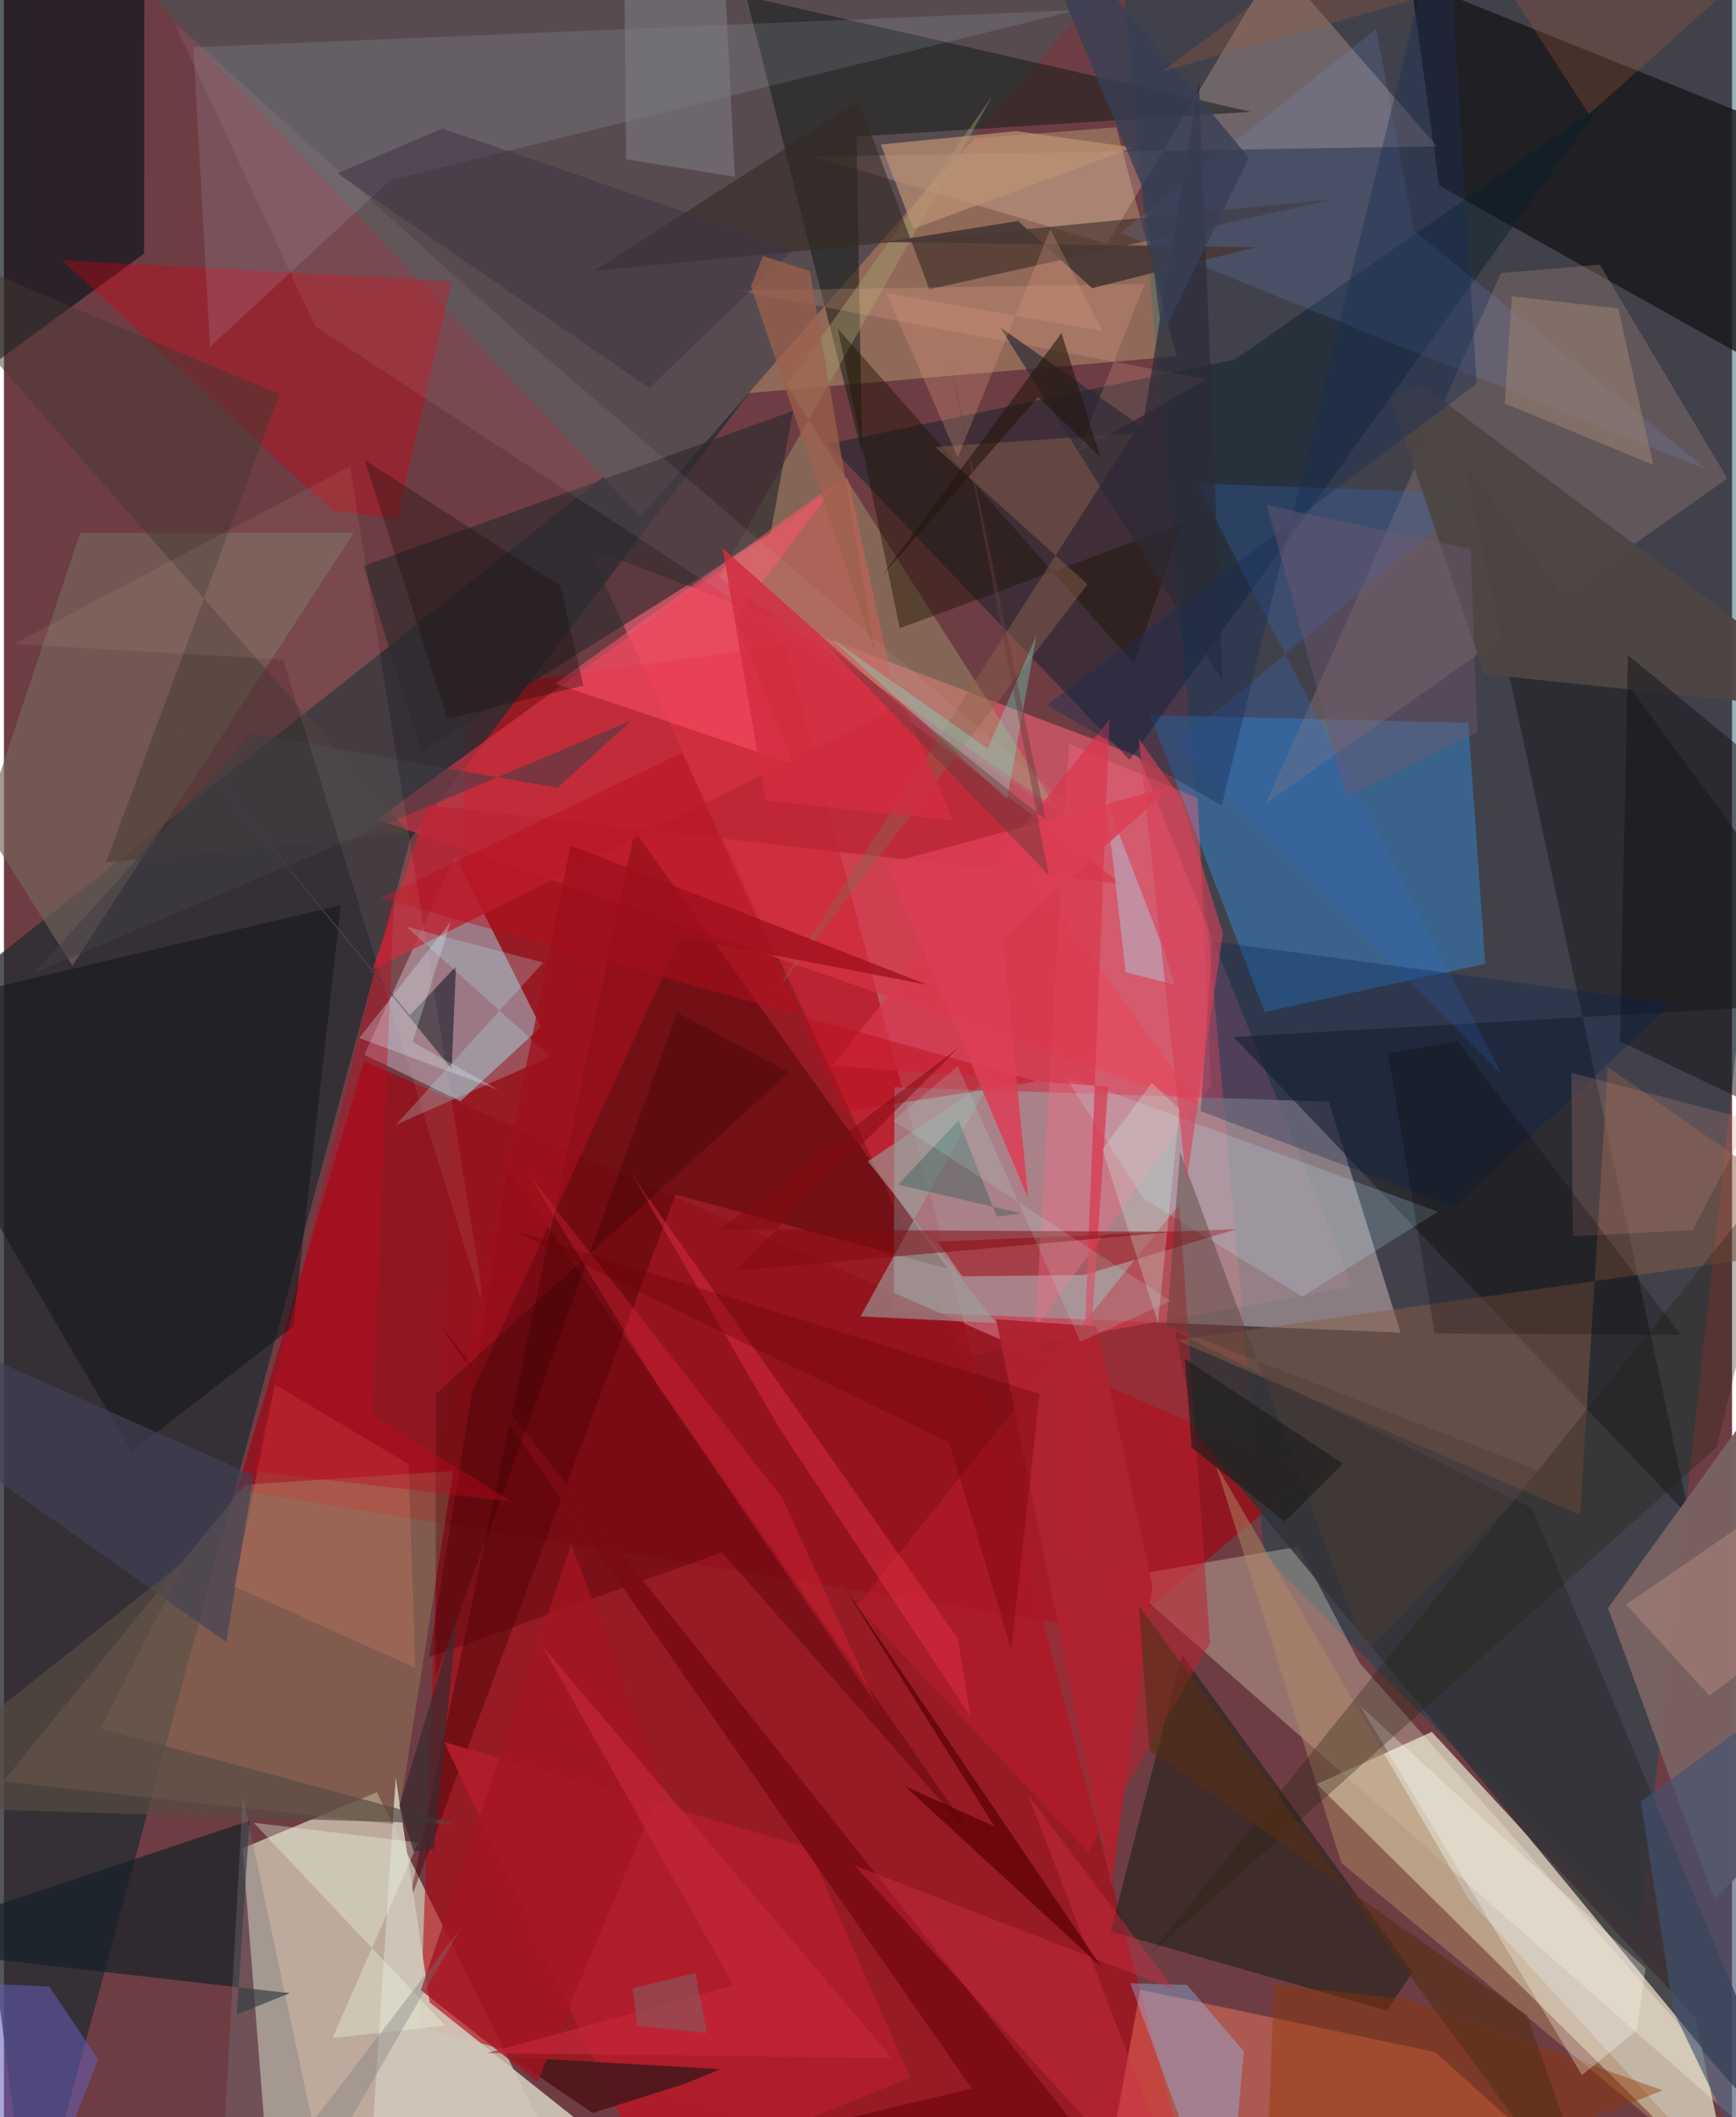 <svg xmlns="http://www.w3.org/2000/svg" width="228" height="278" viewBox="0 0 836 1024"><path fill="#6e3d43" d="M0 0h836v1024H0z"/><path fill="#ea5e72" fill-opacity=".639" d="M282.227 264.866L549.023 365.85l103.476 256.438-187.867 33.88z"/><path fill="#eef2da" fill-opacity=".667" d="M818.28 975.942l17.928 85.933-201.047-198.968 55.597-25.257z"/><path fill="#cdc0ad" fill-opacity=".835" d="M180.42 866.822l-64.979 27.111L130.587 1086l153.051-9.91z"/><path fill="#b7000d" fill-opacity=".561" d="M377.942 312.038l-153.776 20.995-22.804 647.063L582.312 1086z"/><path fill="#004859" fill-opacity=".412" d="M609.728 752.78L790.91 934.553 898-35.845 536.597-62z"/><path fill="#272d33" fill-opacity=".796" d="M-62 509.186l74.937 576.741 183.588-679.849 193.117-254.363z"/><path fill="#a39397" fill-opacity=".729" d="M430.483 634.308l245.168 10.267-34.677-111.715-210.157-7.035z"/><path fill="#347ab6" fill-opacity=".592" d="M554.485 345.825l55.433 143.634 106.666-23.268-8.15-116.562z"/><path fill="#94131e" fill-opacity=".882" d="M631.407 713.13L174.253 513.235 112.679 720.78l427.025 68.965z"/><path fill="#9c7985" fill-opacity=".996" d="M174.301 510.168l44.042-95.941 41.413 82.511-38.886 35.84z"/><path fill="#db3546" fill-opacity=".631" d="M180.497 396.343l227.748-165.512 20.974 96.377 148.108 206.625z"/><path fill="#fff7a1" fill-opacity=".239" d="M567.279 172.357l-215.536 18.497 118.125-123.9 68.287-5.385z"/><path fill="#18181a" fill-opacity=".788" d="M694.277 89.695L898 203.866 848.543 57.688 680.533-9.906z"/><path fill="#031d2a" fill-opacity=".435" d="M595.512 173.86l-196.887 40.858L544.54 367.523l227.872-316.87z"/><path fill="#0d151c" fill-opacity=".682" d="M-62 217.631V-55.54L67.878-6.314l-.082 128.973z"/><path fill="#3e0000" fill-opacity=".404" d="M195.418 922.277l109.696-520.15 151.461 211.509-131.696-35.903z"/><path fill="#fffee1" fill-opacity=".275" d="M655.866 804.357l-29.574-56.33-86.397 14.821L898 1078.444z"/><path fill="#574b4f" fill-opacity=".988" d="M55.74-19.037L402.944-62 532.147-6.374l-224.269 256.36z"/><path fill="#8f7558" fill-opacity=".537" d="M217.35 711.473l-100.592 6.617L-.516 861.673l190.832 20.87z"/><path fill="#9f8073" fill-opacity=".349" d="M610.628 388.528l223.137-157.114-61.757-103.379-47.844 4.006z"/><path fill="#212025" fill-opacity=".624" d="M594.861 501.53l220.636 232.257-109.514-511.194L898 484.26z"/><path fill="#fd7e66" fill-opacity=".427" d="M549.693 962.323l-19.873 108.57 250.314.27-87.935-78.667z"/><path fill="#323336" fill-opacity=".831" d="M739.307 729.406l-172.68-85.47 10.19 49.73 299.566 363.345z"/><path fill="#27221c" fill-opacity=".647" d="M669.13 972.428l12.381-18.668-111.536-153.223-34.589 133.646z"/><path fill="#edc9b6" fill-opacity=".271" d="M615.676-18.58L533.62 117.968 391.748 75.686l301.459-4.92z"/><path fill="#161d18" fill-opacity=".549" d="M359.143-1.689l244.11 55.783L412.4 66.034l2.804 153.718z"/><path fill="#d20012" fill-opacity=".365" d="M158.954 247.224l31.31 3.528 26.333-114.692-188.62-10.214z"/><path fill="#be1e2c" fill-opacity=".506" d="M568.643 582.438l14.868 212.156L524.56 895.82 412.626 776.666z"/><path fill="#875d47" fill-opacity=".49" d="M898 601.489l-122.084-85.415-13.383 216.666-195.212-84.552z"/><path fill="#d0c8ba" fill-opacity=".91" d="M206.003 968.547L353.478 1086l-176.025-41.534 12.075-184.76z"/><path fill="#a6a170" fill-opacity=".42" d="M378.755 186.547l130.549 204.566-163.36-111.88 132.34-232.91z"/><path fill="#101517" fill-opacity=".525" d="M61.72 702.174l78.234-60.659 23.003-203.722L-62 491.189z"/><path fill="#786161" fill-opacity=".992" d="M827.398 918.543L898 848.713l-51.521-168.518-70.473 97.595z"/><path fill="#cce6f8" fill-opacity=".125" d="M91.617 22.864l8.077 144.915 87.265-80.693 331.886-82.18z"/><path fill="#2e2b2e" fill-opacity=".675" d="M201.968 363.616l168.88-105.753 10.931-59.19-207.724 75.044z"/><path fill="#131f27" fill-opacity=".663" d="M118.81 880.598l-6.155 93.756 25.57-10.323L-62 941.066z"/><path fill="#75645b" fill-opacity=".659" d="M36.865 257.777l132.333-.047L33.06 467.118l-43.122-68.572z"/><path fill="#342823" fill-opacity=".576" d="M447.653 139.919L643.04 96.432 285.403 131.05l128.262-82.058z"/><path fill="#bb2637" fill-opacity=".831" d="M430.476 342.81L178.34 468.912l27.072-79.54 335.29 38.214z"/><path fill="#af1c2a" fill-opacity=".976" d="M313.279 1055.745l125.193-50.947-49.366-111.23-176.122-51.035z"/><path fill="#a00814" fill-opacity=".541" d="M463.552 617.309l58.89-.623 73.985-22.227-144.765 6.064z"/><path fill="#540107" fill-opacity=".4" d="M243.914 565.781L205.609 801.58l141.684-50.758 122.265 138.733z"/><path fill="#635cb3" fill-opacity=".557" d="M21.945 960.893L-62 956.673 10.458 1086l35.128-90.105z"/><path fill="#96c6ff" fill-opacity=".357" d="M599.85 992.196L591.352 1086l-46.426-126.767 27.433.847z"/><path fill="#ff6b87" fill-opacity=".337" d="M498.936 642.272l84.998-116.948-6.424-139.262-62.25-26.288z"/><path fill="#3369bd" fill-opacity=".298" d="M566.518 360.499L714.01 238.657l-136.778-4.767L724.985 520.3z"/><path fill="#51191d" fill-opacity=".984" d="M245.03 994.929l39.726 27.059 44.533-14.095 17.327-7.112z"/><path fill="#7dacff" fill-opacity=".137" d="M540.012 112.693l123.85-98.675 18.273 97.5L824.37 227.496z"/><path fill="#9da09c" fill-opacity=".608" d="M417.951 561.68l59.93-40.058-63.476 115.066 65.757 3.24z"/><path fill="#1c1300" fill-opacity=".435" d="M403.386 158.992l143.22 161.926 23.49-67.645-136.741 50.579z"/><path fill="#443832" fill-opacity=".486" d="M-62 108.377l195.375 82.324-84.056 226.447 146.67-14.414z"/><path fill="#bff1ff" fill-opacity=".2" d="M513.119 520.188l180.632 65.869-65.617 41.092-76.81-47.384z"/><path fill="#af8a64" fill-opacity=".49" d="M708.83 918.998L586.115 708.065l60.931 193.004 187.852 155.57z"/><path fill="#913400" fill-opacity=".408" d="M679.067 967.148l123.427 43.904L609.632 1086l4.75-126.248z"/><path fill="#90624c" fill-opacity=".455" d="M373.27 479.702l173.442-270.186-96.215 6.702 73.735 66.374z"/><path fill="#ff546e" fill-opacity=".514" d="M381.639 369.431l-27.824-70.425 50.197-66.522-137.304 98.188z"/><path fill="#415373" fill-opacity=".631" d="M861.982 1086l-54.207-112.948-15.892-101.687 85.415-62.471z"/><path fill="#4d4643" fill-opacity=".937" d="M685.982 186.146L898 345.203 716.214 326.11l-45.28-133.27z"/><path fill="#fffff7" fill-opacity=".29" d="M763.387 1003.634l-107.355-178.7 138.134 127.091-4.192 29.995z"/><path fill="#7a0b14" fill-opacity=".882" d="M564.376 1086l-240.545-41.504 144.373-34.347-258.98-371.702z"/><path fill="#cfb4b9" fill-opacity=".11" d="M249.689 162.145l301.984 258.491-401.125-262.9-68.405-147.27z"/><path fill="#d9374e" fill-opacity=".714" d="M518.344 756.769l16.493-408.882-134.093 167.55 133.382 10.156z"/><path fill="#242112" fill-opacity=".318" d="M857.894 566.971L554.416 945.186l274.188-245.179L898 409.586z"/><path fill="#b8afc5" fill-opacity=".6" d="M542.627 470.262l-9.433-83.169 28.833 74.8 4.195 14.26z"/><path fill="#151416" fill-opacity=".506" d="M781.776 503.628L898 558.888V409.362l-112.368-92.476z"/><path fill="#434156" fill-opacity=".651" d="M-62 674.465v-42.09l182.783 81.187-13.277 80.656z"/><path fill="#062150" fill-opacity=".298" d="M584.485 455.288l222.725 30.014-105.366 98.495-122.889-46.371z"/><path fill="#ffb997" fill-opacity=".188" d="M354.701 140.533L581.9 183.42l-62.314 35.385 32.18-81.464z"/><path fill="#76fade" fill-opacity=".302" d="M400.187 308.744l85.104 77.88 14.268-79.563-23.648 54.99z"/><path fill="#bf9275" fill-opacity=".698" d="M489.967 63.423L424.24 69.87l15.66 40.8 106.484-39.283z"/><path fill="#ff8b73" fill-opacity=".212" d="M195.799 708.22l-64.788-38.63-19.622 97.662 87.604 39.468z"/><path fill="#483935" fill-opacity=".941" d="M490.605 106.879l-63.869 10.181L605.3 119.6l-78.891 19.771z"/><path fill="#d42c45" fill-opacity=".408" d="M411.43 902.216l154.536 59.972-70.538-94.031L579.099 1086z"/><path fill="#b90d1c" fill-opacity=".443" d="M499.578 523.13l-93.179 14.578-78.305-173.683L182.02 434.36z"/><path fill="#e63148" fill-opacity=".435" d="M461.402 792.369l6.244 37.886L375.63 691.52l-72.027-123.746z"/><path fill="#2c2b36" fill-opacity=".686" d="M550.8 206.653l27.258-168.18 11.544 291.063-107.669-171.214z"/><path fill="#7d7b84" fill-opacity=".576" d="M299.877-40.52l1.09 117.54 52.588 8.455L346.104-62z"/><path fill="#3f3e46" fill-opacity=".549" d="M14.44 470.738L119.448 354.74l148.338 26.306 35.565-32.449z"/><path fill="#947e71" fill-opacity=".616" d="M780.941 149.22l-51.496-5.937-3.394 51.85 71.838 29.705z"/><path fill="#c98a81" fill-opacity=".231" d="M844.913 541.712l-86.67-22.877.748 79.12 57.937-2.986z"/><path fill="#192e55" fill-opacity=".404" d="M697.546-54.827L589.12 389.605l-84.734-48.572 208.088-155.418z"/><path fill="#513d36" fill-opacity=".424" d="M743.947 711.835l-85.283 87.86-89.68-242.568-6.55 84.013z"/><path fill="#d22c40" fill-opacity=".816" d="M368.405 387.132l90.805 9.692-22.137-52.117-89.435-79.667z"/><path fill="#4c404c" d="M216.56 516.979L80.89 350.514l115.453 140.51 22.322-23.565z"/><path fill="#ffe4c6" fill-opacity=".078" d="M134.985 319.02L4.838 311.424l162.556-85.89 65.79 410.837z"/><path fill="#5c0005" fill-opacity=".714" d="M435.893 863.946l95.082 87.467-125.69-185.662 73.838 117.542z"/><path fill="#af2230" fill-opacity=".98" d="M555.589 766.968l-27.136-125.463-48.505-3.445 55.745 273.888z"/><path fill="#d64058" fill-opacity=".612" d="M572.008 571.7L548.99 357.317l20.382 28.73 20.335 65.278z"/><path fill="#b3fbff" fill-opacity=".227" d="M189.68 543.949l74.803-32.923-69.83-62.82 66.232 17.36z"/><path fill="#9e0f1b" fill-opacity=".753" d="M446.8 476.323L327.471 453.36l-110.81 241.455 57.419-285.892z"/><path fill="#574c43" fill-opacity=".678" d="M46.785 836.015l41.795-82.141L-62 873.487l280.12 8.739z"/><path fill="#d2feed" fill-opacity=".255" d="M531.428 555.882l26.876 84.017 10.383-103.407-13.346-12.773z"/><path fill="#eefee5" fill-opacity=".341" d="M158.918 985.717l54.502-6.048-92.558-98.06 79.523 9.55z"/><path fill="#384055" fill-opacity=".808" d="M602.246 76.309L487.25-62l63.953 153.795 9.054 70.65z"/><path fill="#a31521" fill-opacity=".796" d="M274.457 746.88l-72.736 215.702 56.36 44.362 60.117-142.989z"/><path fill="#382b2e" fill-opacity=".718" d="M191.29 873.387l27.852-92.19-11.075 113.19-9.819 1.12z"/><path fill="#210000" fill-opacity=".251" d="M208.887 811.442l-.025-137.226L379.754 518.68l-54.08-28.919z"/><path fill="#c40a1f" fill-opacity=".38" d="M120.98 711.595l67.938-281.462-10.69 254.312 67.365 41.866z"/><path fill="#820911" fill-opacity=".51" d="M346.33 594.633l219.756 1.133-212.334 18.833L461.83 506.667z"/><path fill="#070400" fill-opacity=".231" d="M669.612 509.45l33.575-5.925 108.032 142.062-119.078-.653z"/><path fill="#dc3e55" fill-opacity=".859" d="M565.145 380.201l-81.97 73.334 12.3 125.916L426.844 417.9z"/><path fill="#f12940" fill-opacity=".294" d="M376.674 724.763l45.613 100.02-105.138-153.25-62.926-103.061z"/><path fill="#3f3445" fill-opacity=".514" d="M212.126 62.198L161.32 83.864l150.88 103.83 69.841-67.11z"/><path fill="#c32738" fill-opacity=".714" d="M429.618 995.42l-195.748-2.415 119.118-32.739-92.42-163.96z"/><path fill="#034a44" fill-opacity=".286" d="M492.178 586.84l-59.74-13.864 29.37-31.064 18.484 46.555z"/><path fill="#200c0c" fill-opacity=".337" d="M174.555 222.544l94.594 60.943 11.171 48.126-65.796 15.913z"/><path fill="#24170d" fill-opacity=".588" d="M511.593 161.108l18.843 59.999-30.076-29.083-75.267 86.132z"/><path fill="#d69f90" fill-opacity=".314" d="M784.765 776.024L865 720.888l33 44.049-72.923 55.228z"/><path fill="#b1fdf1" fill-opacity=".161" d="M520.719 648.889l43.814-19.568-134.298-87.177 31.155-26.596z"/><path fill="#9e614c" fill-opacity=".725" d="M367.187 123.827l-5.84 14.672 60.222 177.838-31.724-185.313z"/><path fill="#df9e80" fill-opacity=".282" d="M461.421 221.207l44.788-110.268 25.236 49.148-104.67-18.398z"/><path fill="#6f5972" fill-opacity=".424" d="M712.727 353.971l-63.305 31.451-38.49-141.114 98.632 21.37z"/><path fill="#563017" fill-opacity=".62" d="M554.24 846.599l182.647 128.245L775.767 1086 548.932 776.517z"/><path fill="#1f1d1c" fill-opacity=".663" d="M574.642 700.248l44.924 35.634 28.154-27.933-76.394-50.713z"/><path fill="#74777f" fill-opacity=".345" d="M220.929 932.774l-66.968 115.973-38.377-179.934L103.533 1086z"/><path fill="#643c3b" fill-opacity=".443" d="M503.993 396.432l-46.218-221.915 47.611 248.697L398.43 312.29z"/><path fill="#6b0003" fill-opacity=".337" d="M457.297 697.874L246.338 595.003l254.722 79.09-13.788 123.542z"/><path fill="#a05b3b" fill-opacity=".302" d="M766.81 55.186L690.75-62 560.291 34.594 898-62z"/><path fill="#dff5ff" fill-opacity=".282" d="M171.89 502.043l67.297 25.063-41.54-23.178 18.499-58.035z"/><path fill="#8b565c" fill-opacity=".643" d="M303.995 961.705l30.51-7.443 5.584 29.094-33.707-3.621z"/></svg>